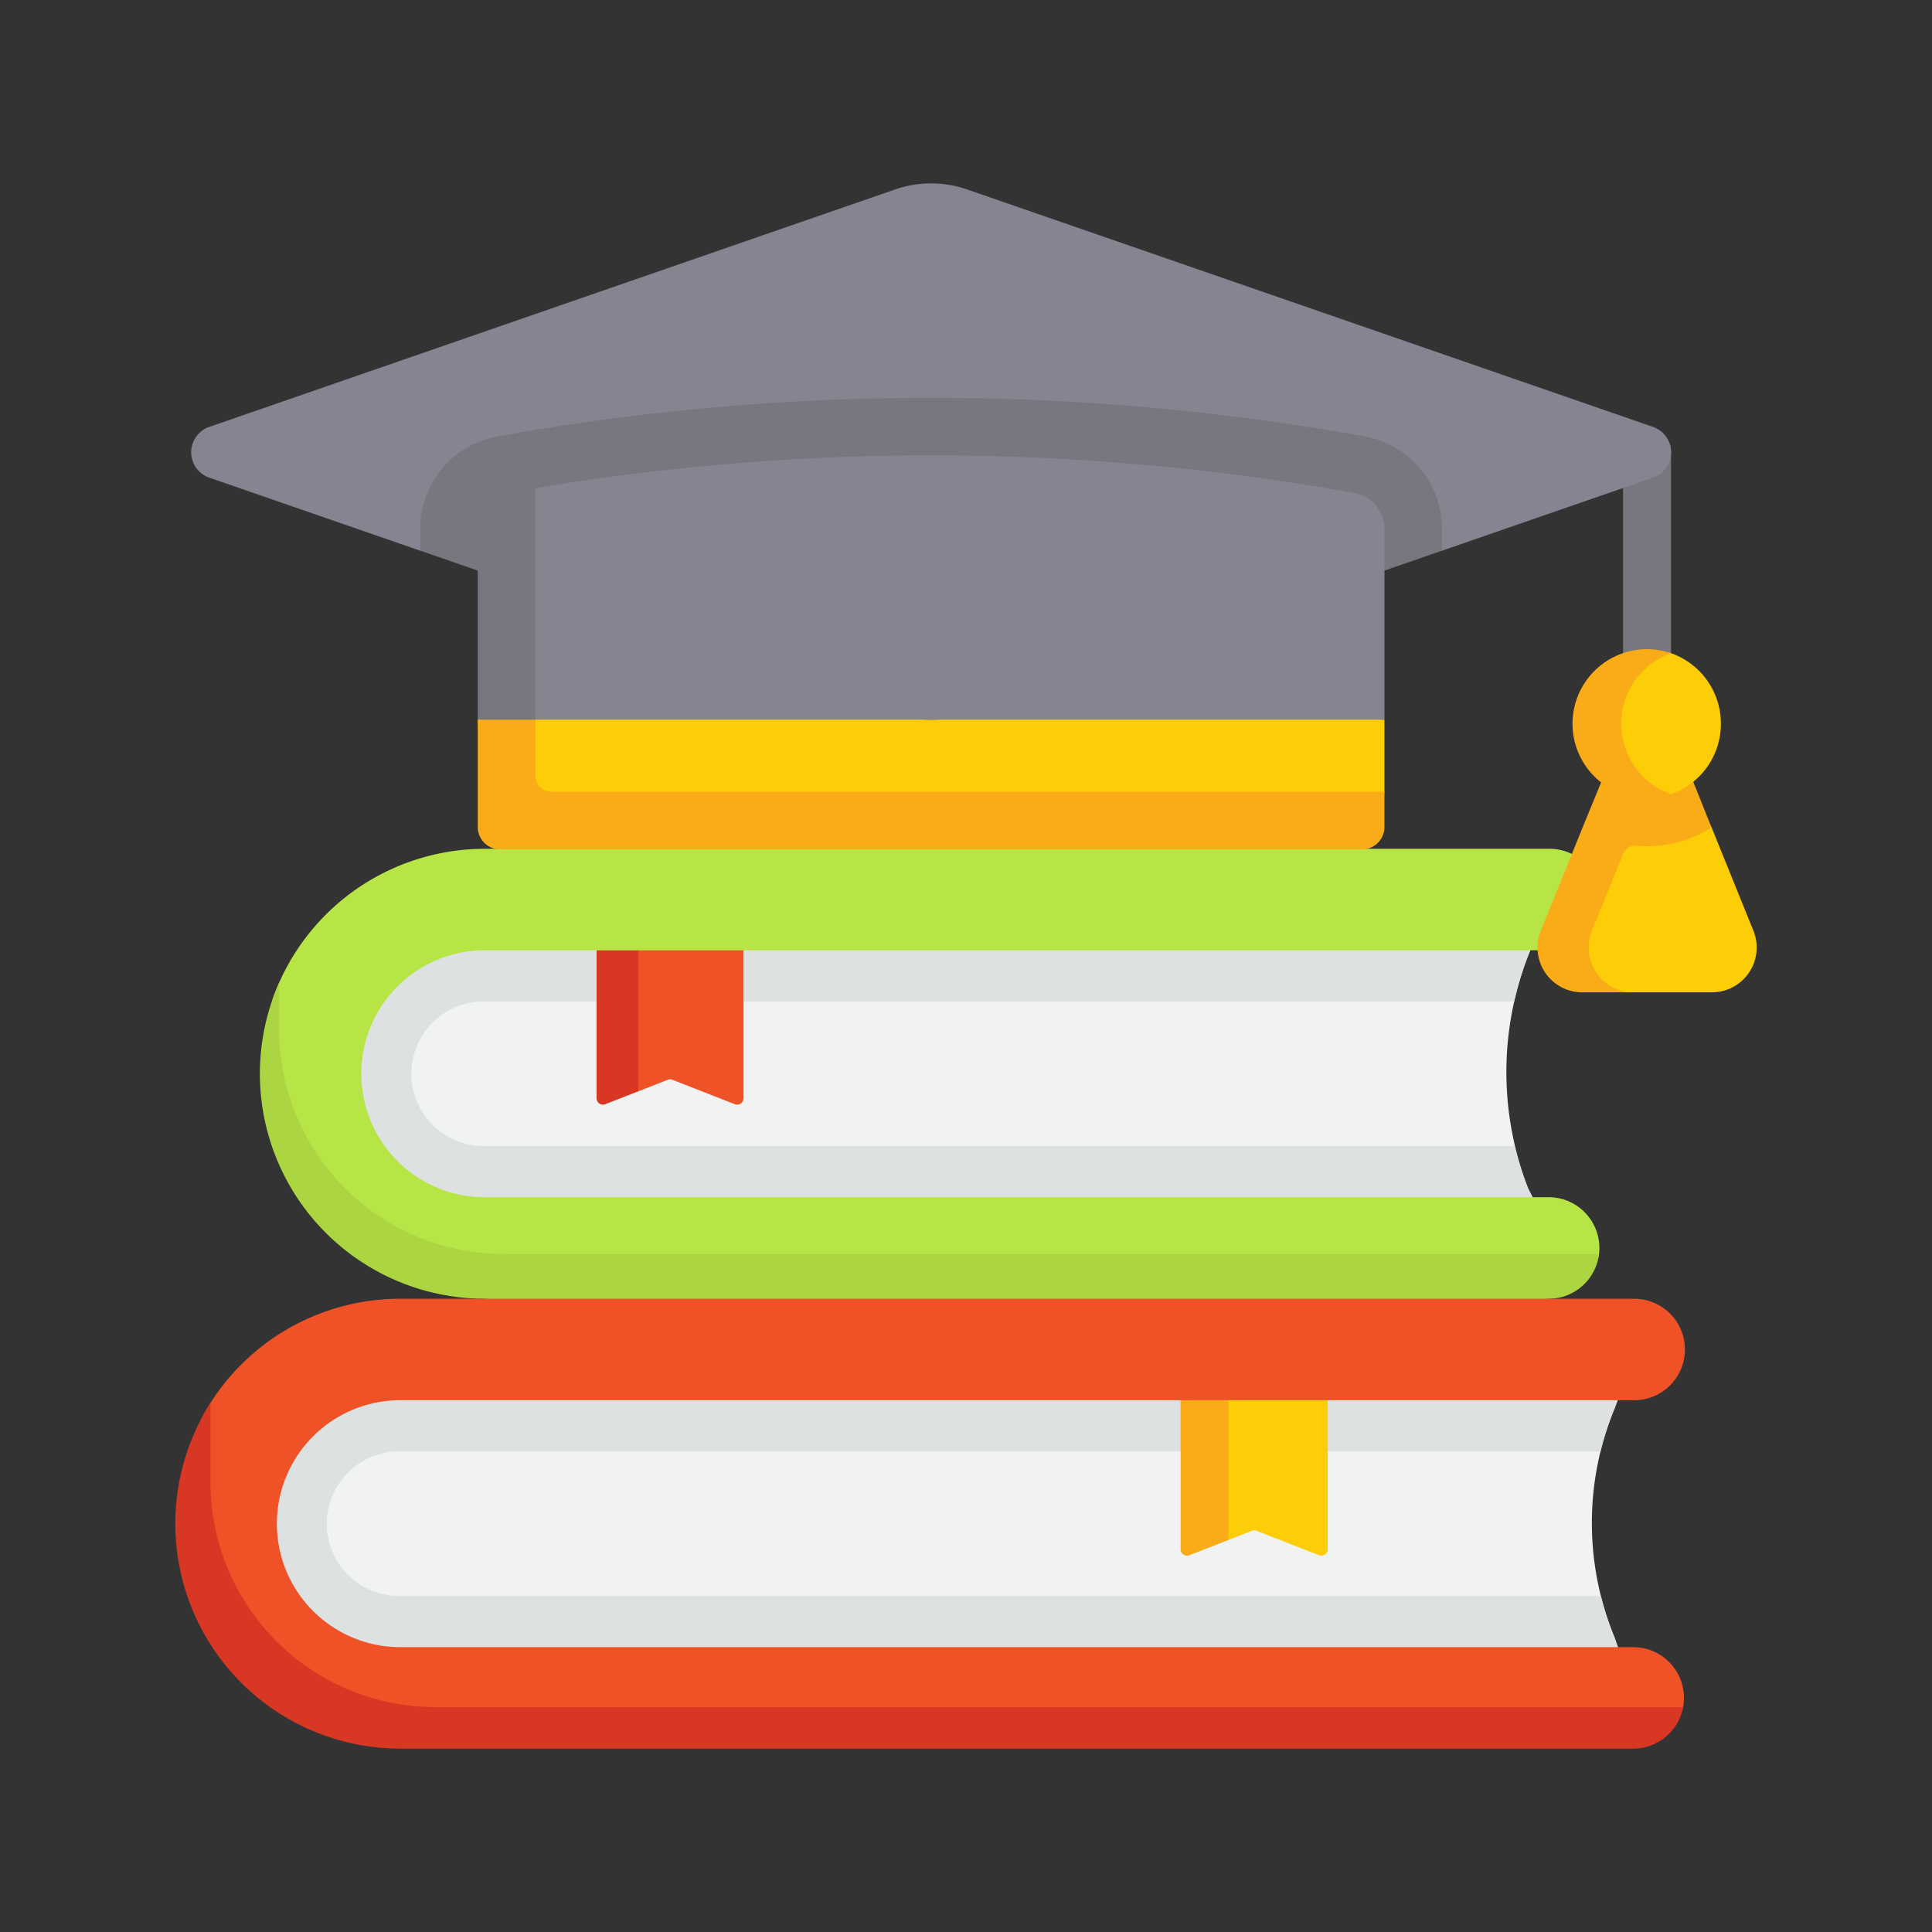 <svg xmlns="http://www.w3.org/2000/svg" xmlns:xlink="http://www.w3.org/1999/xlink" width="102" height="102" viewBox="0 0 102 102">
  <rect x="0" y="0" width="102" height="102" fill="#333333" stroke="none"/>
  <defs>
    <clipPath id="clip-path">
      <rect id="Rectangle_11389" data-name="Rectangle 11389" width="102" height="102" fill="#fff" stroke="#707070" stroke-width="1"/>
    </clipPath>
  </defs>
  <g id="Mask_Group_29493" data-name="Mask Group 29493" clip-path="url(#clip-path)">
    <g id="education" transform="translate(9.256 9.682)">
      <g id="Group_29905" data-name="Group 29905">
        <path id="Path_19966" data-name="Path 19966" d="M110.778,225.971a17.01,17.01,0,0,0-.1,12.6l1.388,2.718H52.172s-11.151-6.265,0-17.416l59.375-1.224Z" transform="translate(-39.244 -185.479)" fill="#f1f2f2"/>
        <path id="Path_19967" data-name="Path 19967" d="M112.067,241.286H52.175s-11.15-6.266,0-17.416l59.376-1.224-.77,3.324a16.313,16.313,0,0,0-.846,2.7H55.587a3.817,3.817,0,1,0,0,7.633h54.368a14.666,14.666,0,0,0,.724,2.262Z" transform="translate(-39.246 -185.479)" fill="#dee1e1"/>
        <path id="Path_19968" data-name="Path 19968" d="M96.082,233.819l-54.746-.086c-6.559,0-12.191-4.184-12.191-10.743,0-1.449-.252-3.348.223-4.632A11.88,11.88,0,0,1,40.509,210.6H96.673a2.679,2.679,0,1,1,0,5.357H54.166l-4.151.974-3.61-.974h-5.9a6.518,6.518,0,1,0,0,13.036H96.673a2.681,2.681,0,0,1,2.66,2.994c-.156,1.331-1.878,1.828-3.251,1.828Z" transform="translate(-24.168 -175.469)" fill="#b7e546"/>
        <path id="Path_19969" data-name="Path 19969" d="M97.14,266.794a2.678,2.678,0,0,1-2.659,2.364l-27.747,1.663-28.417-1.663a11.881,11.881,0,0,1-10.863-16.682v2.441A11.876,11.876,0,0,0,39.33,266.794Z" transform="translate(-21.976 -210.272)" fill="#abd641"/>
        <path id="Path_19970" data-name="Path 19970" d="M140.539,250.142v-7.809h-5.566l-1.976.2.119,7.273a.338.338,0,0,0,.461.314l1.4-.341,1.562-.612a.336.336,0,0,1,.246,0l3.3,1.291A.338.338,0,0,0,140.539,250.142Z" transform="translate(-110.541 -201.841)" fill="#ef5227"/>
        <path id="Path_19971" data-name="Path 19971" d="M133.9,242.336v7.444l-1.734.679a.338.338,0,0,1-.461-.314v-7.809Z" transform="translate(-109.465 -201.844)" fill="#d83724"/>
        <path id="Path_19972" data-name="Path 19972" d="M142.437,164.782v3.807l-.169,1.688a1.182,1.182,0,0,1-1.182,1.182l-45-.169a1.181,1.181,0,0,1-1.182-1.182l-.338-5.327,23.1-1.1Z" transform="translate(-78.601 -136.467)" fill="#fdcd08"/>
        <path id="Path_19973" data-name="Path 19973" d="M453.956,94.669A1.266,1.266,0,0,1,452.69,93.4V80.267a1.266,1.266,0,0,1,2.533,0V93.4A1.267,1.267,0,0,1,453.956,94.669Z" transform="translate(-376.256 -66.087)" fill="#77777f"/>
        <path id="Path_19974" data-name="Path 19974" d="M430.27,189.039c-1.057,2.606-2.12,5.176-3.178,7.782a2.365,2.365,0,0,0,2.171,3.264l1.955.169h4.755a2.365,2.365,0,0,0,2.171-3.264l-2.2-5.434-1.386-2.517H430.27Z" transform="translate(-354.833 -157.546)" fill="#fdcd08"/>
        <path id="Path_19975" data-name="Path 19975" d="M431.144,190.325a6.419,6.419,0,0,0,3.967-.96l-1.185-2.962-1.959.586h0l-2.553-.341c-.323.8-.792,1.924-1.114,2.72h0l-2.2,5.432a2.365,2.365,0,0,0,2.17,3.264h2.7a2.365,2.365,0,0,1-2.17-3.264l1.646-4.056A.682.682,0,0,1,431.144,190.325Z" transform="translate(-354.005 -155.355)" fill="#faab18"/>
        <path id="Path_19976" data-name="Path 19976" d="M446.226,152.942a3.933,3.933,0,0,0-2.632-3.722c-.4-.138-.974.107-1.417.107a3.316,3.316,0,0,0-3.477,3.615,3.435,3.435,0,0,0,3.763,3.476c.443,0,.734.383,1.131.246A3.934,3.934,0,0,0,446.226,152.942Z" transform="translate(-364.628 -124.416)" fill="#fdcd08"/>
        <path id="Path_19977" data-name="Path 19977" d="M442.271,155.823a3.841,3.841,0,0,1-1.266.213,3.935,3.935,0,0,1,0-7.87,3.841,3.841,0,0,1,1.266.213,3.949,3.949,0,0,0,0,7.444Z" transform="translate(-363.305 -123.574)" fill="#faab18"/>
        <path id="Path_19978" data-name="Path 19978" d="M82.133,18.052,71,21.907,67.957,21.6,46.34,30.442a7.085,7.085,0,0,1-4.636,0l-21.616-8.5-3.039-.033L5.911,18.052a1.417,1.417,0,0,1,0-2.678L42.127,2.836a5.793,5.793,0,0,1,3.791,0L82.133,15.373A1.417,1.417,0,0,1,82.133,18.052Z" transform="translate(-4.12 -2.517)" fill="#868491"/>
        <path id="Path_19979" data-name="Path 19979" d="M130.515,76.484v1.143l-24.656,8.535a7.085,7.085,0,0,1-4.636,0L76.568,77.627V76.484a4.967,4.967,0,0,1,4.093-4.893,129.677,129.677,0,0,1,45.762,0,4.971,4.971,0,0,1,4.093,4.893Z" transform="translate(-63.64 -58.237)" fill="#77777f"/>
        <path id="Path_19980" data-name="Path 19980" d="M144.1,91.444v10.068H96.737l-.169-9.73a1.932,1.932,0,0,1,1.591-1.9c.482-.086.628-.508,1.111-.589a126.6,126.6,0,0,1,43.24.251,1.934,1.934,0,0,1,1.591,1.9Z" transform="translate(-80.263 -73.198)" fill="#868491"/>
        <path id="Path_19981" data-name="Path 19981" d="M142.437,168.589v1.857a1.182,1.182,0,0,1-1.182,1.182H95.75a1.182,1.182,0,0,1-1.182-1.182v-5.665l1.52-1.1,1.52,1.1v2.963a.844.844,0,0,0,.844.844Z" transform="translate(-78.601 -136.467)" fill="#faab18"/>
        <path id="Path_19982" data-name="Path 19982" d="M97.607,97.846v12.219H94.568V100a1.932,1.932,0,0,1,1.591-1.9C96.641,98.01,97.124,97.925,97.607,97.846Z" transform="translate(-78.601 -81.75)" fill="#77777f"/>
        <path id="Path_19983" data-name="Path 19983" d="M96.464,386.294a15.886,15.886,0,0,1,0-12.159l.514-2.282H27.935s-7.772,8.449.505,16.726l68.987.517Z" transform="translate(-20.468 -309.492)" fill="#f1f2f2"/>
        <path id="Path_19984" data-name="Path 19984" d="M97.427,389.1l-68.986-.517c-8.278-8.277-.5-16.726-.5-16.726l69.374.128-.845,2.153a15.816,15.816,0,0,0-.755,2.3H32.344a3.817,3.817,0,1,0,0,7.633H95.73a16.018,16.018,0,0,0,.734,2.224Z" transform="translate(-20.468 -309.495)" fill="#dee1e1"/>
        <path id="Path_19985" data-name="Path 19985" d="M80.263,374.435l-62.422-.115c-6.559,0-12.329-3.7-12.329-10.26,0-2.081-.509-4.948.432-6.649a11.872,11.872,0,0,1,10.4-6.136H81.436a2.679,2.679,0,1,1,0,5.357H65.308l-4.214.933-3.547-.933h-41.2a6.518,6.518,0,0,0,0,13.036H81.436a2.679,2.679,0,0,1,2.679,2.679,2.706,2.706,0,0,1-.044.484C83.844,374.08,81.578,374.435,80.263,374.435Z" transform="translate(-4.467 -292.389)" fill="#ef5227"/>
        <path id="Path_19986" data-name="Path 19986" d="M79.605,399.886a2.682,2.682,0,0,1-2.636,2.195H11.877A11.878,11.878,0,0,1,1.857,383.826v4.184a11.876,11.876,0,0,0,11.877,11.877Z" transform="translate(0 -319.444)" fill="#d83724"/>
        <path id="Path_19987" data-name="Path 19987" d="M323.184,390.862V382.99h-5.229l-2.319.141.124,7.393a.338.338,0,0,0,.461.314l1.734-.473,1.225-.48a.337.337,0,0,1,.246,0l3.3,1.291A.338.338,0,0,0,323.184,390.862Z" transform="translate(-262.343 -318.749)" fill="#fdcd08"/>
        <path id="Path_19988" data-name="Path 19988" d="M316.9,382.986v7.377l-2.072.811a.338.338,0,0,1-.461-.314v-7.873Z" transform="translate(-261.292 -318.746)" fill="#faab18"/>
      </g>
    </g>
  </g>
</svg>
